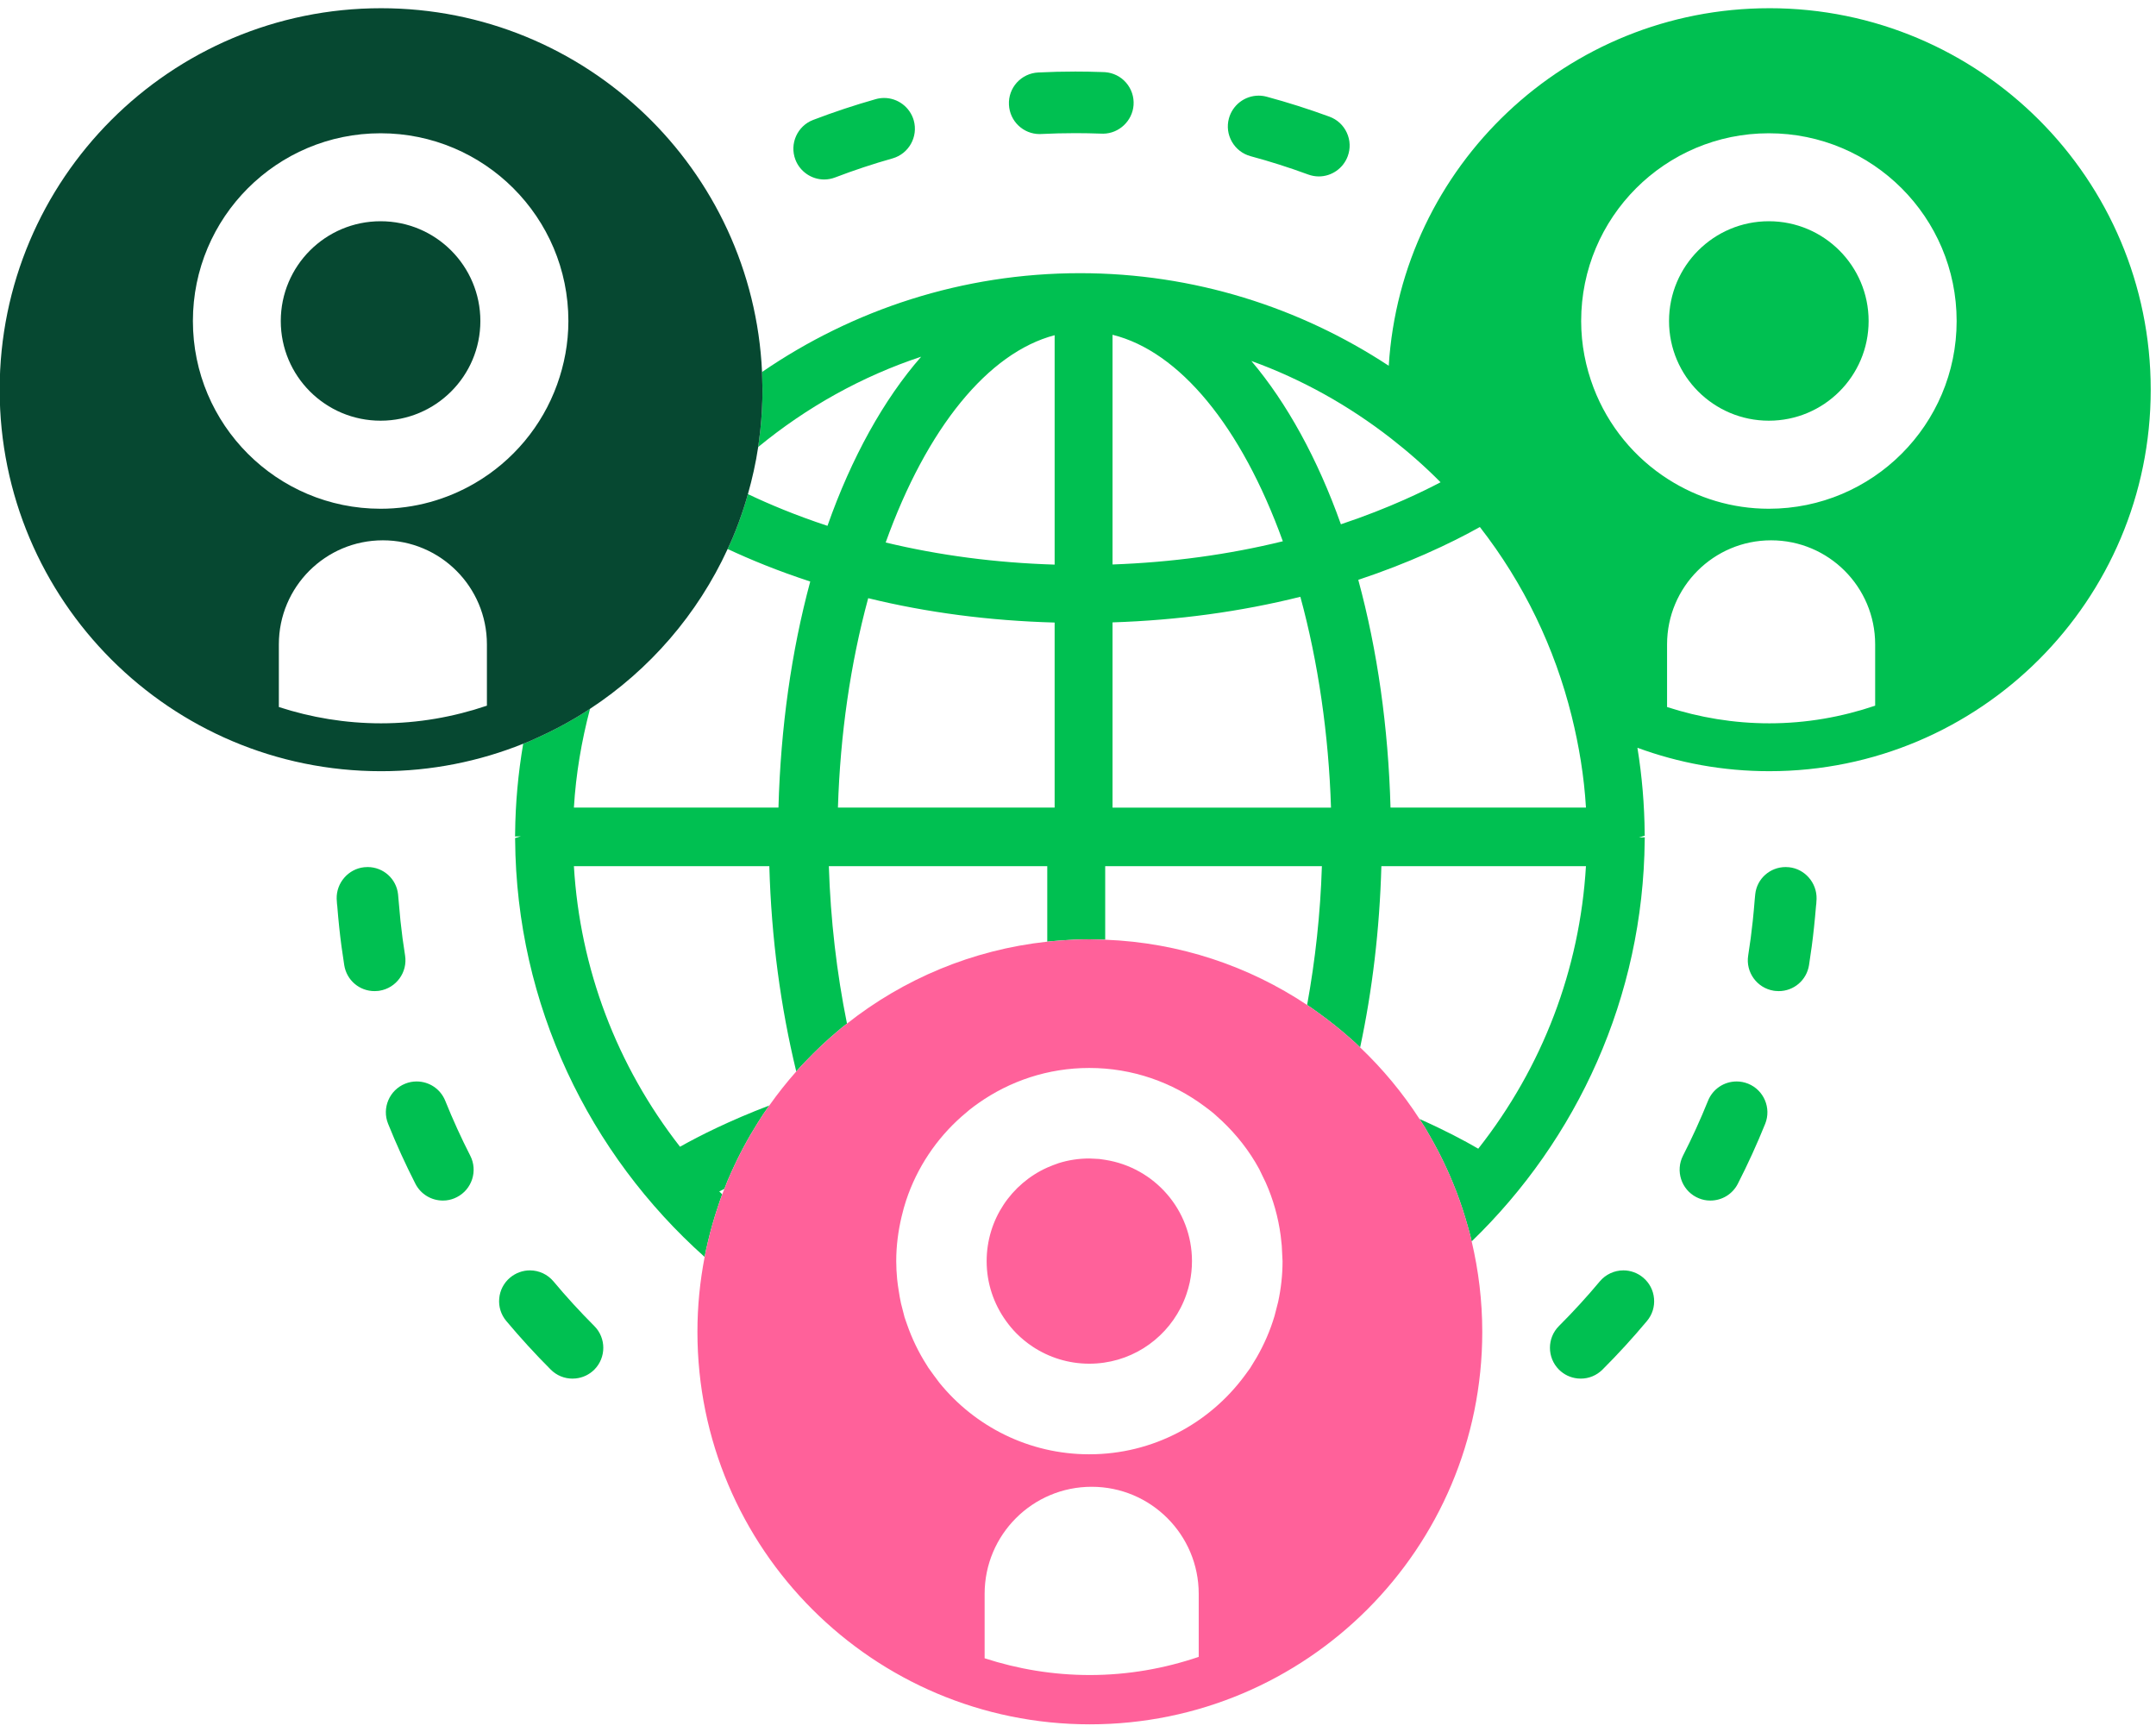 <svg width="127" height="102" viewBox="0 0 127 102" xmlns="http://www.w3.org/2000/svg"><g fill="none"><path d="M48.548 10.571c.22 0 .439-.041.647-.121 1.112-.424 2.248-.802 3.378-1.12.961-.272 1.523-1.276 1.252-2.24-.221-.777-.937-1.32-1.746-1.32-.165 0-.333.023-.494.069-1.239.351-2.479.762-3.686 1.224-.933.356-1.402 1.407-1.045 2.341.267.699.947 1.167 1.694 1.167M105.385 51.076l-.199-.011c-.927 0-1.698.691-1.793 1.602l-.027.273c-.038.474-.075.885-.118 1.293-.072.687-.163 1.365-.27 2.04-.158.986.519 1.918 1.505 2.076l.097.012.193.011c.894 0 1.647-.644 1.788-1.529.116-.736.216-1.478.294-2.225.045-.422.084-.844.119-1.267l.014-.114.018-.3c.022-.946-.691-1.763-1.621-1.861M61.243 7.896l.092-.004c.666-.033 1.337-.05 2.011-.05.502 0 1.006.01 1.51.028l.137.003c.932-.014 1.712-.755 1.78-1.684.034-.485-.123-.952-.439-1.319-.317-.365-.759-.584-1.24-.62l-.217-.008c-.512-.019-1.022-.028-1.531-.028-.735 0-1.467.018-2.194.055-.482.025-.928.236-1.254.593-.324.361-.491.825-.465 1.309.046.967.843 1.725 1.81 1.725M73.671 9.2c1.141.307 2.282.671 3.388 1.078.204.074.415.113.628.113.755 0 1.44-.479 1.701-1.189.169-.455.149-.947-.054-1.388-.203-.44-.565-.774-1.021-.942-1.207-.443-2.453-.84-3.699-1.176-.154-.041-.314-.063-.47-.063-.822 0-1.539.552-1.755 1.344-.126.467-.062.956.181 1.377.243.419.632.719 1.101.846M32.605 75.47c-.346-.412-.852-.651-1.392-.651-.424 0-.836.152-1.163.424-.372.311-.601.748-.643 1.233-.044.48.105.953.415 1.323.826.985 1.706 1.949 2.619 2.862.343.344.798.533 1.285.533l.192-.011c.416-.045.792-.224 1.09-.518.706-.711.706-1.862 0-2.568-.843-.844-1.654-1.729-2.403-2.627M26.227 64.829c-.279-.689-.939-1.136-1.688-1.136-.23 0-.457.044-.672.131-.928.373-1.381 1.433-1.007 2.359.484 1.203 1.026 2.392 1.61 3.537.314.609.934.987 1.619.987l.188-.009c.223-.024.436-.089.634-.191.892-.455 1.246-1.55.79-2.442-.529-1.033-1.025-2.121-1.474-3.236M95.625 74.819c-.537 0-1.045.239-1.391.651-.75.898-1.559 1.783-2.404 2.627-.706.706-.706 1.857 0 2.566.298.296.674.475 1.09.52l.194.011c.482 0 .94-.189 1.283-.533.915-.913 1.795-1.877 2.619-2.862.311-.37.459-.843.415-1.323-.042-.485-.271-.922-.643-1.233-.324-.272-.739-.424-1.163-.424M102.973 63.824c-.217-.087-.444-.131-.674-.131-.747 0-1.409.447-1.688 1.138-.449 1.113-.945 2.201-1.474 3.234-.453.892-.101 1.987.79 2.443.198.101.411.166.634.19l.189.009c.687 0 1.304-.378 1.617-.987.585-1.145 1.128-2.334 1.613-3.535.372-.928-.081-1.988-1.007-2.361M23.861 56.273c-.108-.675-.199-1.353-.271-2.04-.041-.408-.08-.819-.118-1.291l-.024-.271c-.098-.915-.869-1.606-1.796-1.606l-.201.011c-.928.098-1.641.915-1.619 1.853l.019.3.015.122c.032.423.073.845.116 1.266.079.748.179 1.49.296 2.226.14.885.892 1.529 1.787 1.529l.198-.011.092-.012c.987-.158 1.663-1.09 1.506-2.076M104.195 13.03c-3.251 0-5.88 2.633-5.88 5.877 0 3.241 2.629 5.87 5.88 5.87 3.246 0 5.877-2.629 5.877-5.87 0-3.244-2.631-5.877-5.877-5.877" fill="#00C051"/><path d="M104.223.484c-11.937 0-21.691 9.304-22.418 21.058-5.238-3.442-11.49-5.453-18.19-5.453-6.928 0-13.381 2.153-18.727 5.82l.01.381.01.437.003.123.003.102c0 .809-.045 1.607-.128 2.393l-.061.486-.064.498c2.849-2.345 6.112-4.166 9.601-5.321-2.203 2.516-4.107 5.949-5.519 9.961-1.89-.623-3.457-1.284-4.687-1.869l-.095.334-.101.33c-.21.662-.448 1.313-.716 1.947l-.141.312-.141.31c1.334.624 2.951 1.291 4.866 1.916-1.111 4.119-1.741 8.598-1.872 13.315h-12.05c.118-1.984.451-3.926.95-5.818l-.42.27-.414.254c-.714.424-1.454.808-2.215 1.153l-.136.06-.381.173-.37.146c-.294 1.724-.46 3.493-.476 5.296l-.004.168.341-.014-.342.11.006.092c.069 9.749 4.38 18.523 11.162 24.574l.071-.363.094-.406.026-.118c.167-.712.367-1.411.599-2.097l.12-.357.126-.348-.173-.166.3-.154.187-.477.214-.485c.456-1.027.985-2.013 1.579-2.953l.319-.498.347-.498c-2.32.884-4.091 1.773-5.259 2.43-3.734-4.788-5.892-10.496-6.251-16.525h11.512c.119 4.251.666 8.3 1.586 12.091l.279-.311.28-.294c.579-.608 1.189-1.185 1.831-1.727l.295-.249.303-.238c-.603-2.975-.97-6.123-1.068-9.272h12.866v4.446l.341-.033.341-.027c.603-.046 1.21-.078 1.825-.078l.224.006.341.009.341.008v-4.331h12.764c-.087 2.807-.391 5.536-.87 8.176l.309.209.307.219c.672.48 1.318.992 1.933 1.539l.289.259.285.273c.72-3.373 1.148-6.945 1.251-10.675h12.051c-.364 6.083-2.555 11.83-6.344 16.64-.848-.495-2.013-1.108-3.462-1.75l.334.522.3.518c.567.988 1.064 2.021 1.482 3.094l.061.153c.257.673.481 1.36.676 2.06l.031.109.107.4.083.354c6.205-5.998 10.11-14.371 10.193-23.633l.005-.166-.341.013.342-.113-.007-.091c-.013-1.728-.159-3.426-.428-5.083 2.421.892 5.037 1.38 7.769 1.38 12.41 0 22.467-10.056 22.467-22.468s-10.057-22.468-22.467-22.468zm-20.278 32.153c1.341-.59 2.427-1.149 3.227-1.599 2.595 3.332 4.409 7.114 5.407 11.134.437 1.759.733 3.558.843 5.392h-11.513c-.132-4.745-.77-9.256-1.899-13.414 1.497-.498 2.805-1.016 3.935-1.513zm-18.411.608v-13.528c3.942.974 7.587 5.391 10.032 12.161-3.175.782-6.55 1.242-10.032 1.367zm0 3.41c3.84-.125 7.561-.632 11.064-1.507 1.047 3.836 1.67 8.123 1.805 12.416h-12.869v-10.909zm8.179-15.394c2.955 1.066 5.74 2.623 8.232 4.565 1.023.797 2 1.654 2.912 2.577-.566.298-1.291.655-2.147 1.035-1.043.462-2.286.96-3.724 1.44-1.363-3.836-3.181-7.149-5.273-9.617zm-22.571 13.969c3.456.847 7.148 1.33 10.982 1.435v10.899h-12.765c.135-4.319.735-8.467 1.783-12.334zm1.029-3.28c2.421-6.746 6.038-11.181 9.953-12.208v13.511c-3.45-.105-6.798-.542-9.953-1.303zm58.286 9.611c-1.959.663-4.049 1.039-6.234 1.039-2.105 0-4.125-.344-6.024-.96v-3.688c0-3.387 2.745-6.13 6.128-6.13 3.387 0 6.13 2.743 6.13 6.13v3.609zm-6.262-11.598c-2.176 0-4.198-.637-5.908-1.722-2-1.268-3.558-3.156-4.414-5.397-.467-1.225-.734-2.549-.734-3.937 0-6.106 4.945-11.058 11.056-11.058 6.11 0 11.062 4.952 11.062 11.058 0 6.102-4.952 11.056-11.062 11.056z" fill="#00C051"/><path d="M28.296 18.907c0-3.244-2.631-5.877-5.877-5.877-3.251 0-5.88 2.633-5.88 5.877 0 3.241 2.629 5.87 5.88 5.87 3.246 0 5.877-2.629 5.877-5.87" fill="#064831"/><path d="M31.571 43.483l.136-.06c.761-.345 1.501-.729 2.215-1.153l.414-.254.42-.27c3.512-2.304 6.336-5.564 8.106-9.413l.141-.31.141-.312c.268-.634.506-1.285.716-1.947l.101-.33.095-.334c.256-.903.463-1.826.605-2.771l.064-.498.061-.486c.083-.786.128-1.584.128-2.393l-.003-.102-.003-.123-.01-.437-.01-.381c-.545-11.927-10.38-21.425-22.442-21.425-12.41 0-22.466 10.056-22.466 22.468s10.056 22.468 22.466 22.468c2.961 0 5.786-.578 8.374-1.618l.37-.146.381-.173zm-20.208-24.576c0-6.106 4.946-11.058 11.056-11.058 6.109 0 11.062 4.952 11.062 11.058 0 1.312-.242 2.565-.662 3.733-.886 2.466-2.621 4.524-4.858 5.824-1.631.947-3.52 1.499-5.542 1.499-6.11 0-11.056-4.954-11.056-11.056zm17.319 22.654c-1.959.663-4.05 1.039-6.236 1.039-2.104 0-4.125-.344-6.02-.96v-3.688c0-3.387 2.742-6.13 6.127-6.13 3.386 0 6.129 2.743 6.129 6.13v3.609z" fill="#064831"/><path d="M86.5 72.359l-.031-.109c-.195-.7-.419-1.387-.676-2.06l-.061-.153c-.418-1.073-.915-2.106-1.482-3.094l-.3-.518-.334-.522c-.997-1.542-2.171-2.956-3.496-4.215l-.285-.273-.289-.259c-.615-.547-1.261-1.059-1.933-1.539l-.307-.219-.309-.209c-3.43-2.286-7.505-3.675-11.894-3.845l-.341-.008-.341-.009-.224-.006c-.615 0-1.222.032-1.825.078l-.341.027-.341.033c-4.429.478-8.48 2.208-11.798 4.826l-.303.238-.295.249c-.642.542-1.252 1.119-1.831 1.727l-.28.294-.279.311c-.565.637-1.094 1.306-1.588 2.004l-.347.498-.319.498c-.594.94-1.123 1.926-1.579 2.953l-.214.485-.187.477-.127.32-.126.348-.12.357c-.232.686-.432 1.385-.599 2.097l-.026.118-.094.406-.071.363c-.276 1.429-.425 2.902-.425 4.411 0 12.769 10.348 23.115 23.115 23.115 12.769 0 23.116-10.346 23.116-23.115 0-1.834-.22-3.616-.623-5.326l-.083-.354-.107-.4zm-15.889 25.223c-2.014.683-4.165 1.069-6.414 1.069-2.166 0-4.245-.353-6.197-.987v-3.794c0-3.485 2.823-6.306 6.305-6.306 3.483 0 6.306 2.821 6.306 6.306v3.712zm-6.445-11.931c-3.566 0-6.745-1.644-8.83-4.212l-.33-.442-.326-.453-.089-.146c-.477-.744-.865-1.546-1.16-2.394l-.146-.42-.102-.398-.108-.419c-.054-.241-.095-.486-.133-.732-.036-.234-.074-.468-.096-.707-.032-.346-.053-.696-.053-1.051 0-.907.117-1.786.318-2.631l.127-.496.142-.465c.64-1.922 1.777-3.612 3.261-4.925l.463-.394c.175-.138.354-.273.538-.401 1.847-1.299 4.093-2.067 6.524-2.067 2.549 0 4.894.847 6.79 2.261.189.141.377.281.557.433l.458.416c.875.826 1.626 1.78 2.204 2.845l.195.405.192.397c.435.978.733 2.028.878 3.127l.063.581.031.618.015.296c0 .824-.092 1.624-.259 2.398l-.106.413-.107.415c-.258.869-.618 1.692-1.064 2.462l-.091.149-.284.466-.332.455c-2.074 2.795-5.389 4.616-9.14 4.616zM62.031 68.623l-.341.14c-2.104.946-3.571 3.056-3.571 5.514 0 1.311.423 2.52 1.133 3.51.188.262.394.512.62.74.29.292.611.555.956.784.957.633 2.104 1.004 3.338 1.004 2.35 0 4.382-1.34 5.383-3.295.133-.258.246-.527.341-.805.077-.227.144-.457.194-.695.084-.402.13-.817.13-1.243 0-3.021-2.217-5.517-5.111-5.968l-.341-.05-.341-.018-.255-.012c-.625 0-1.228.094-1.794.27l-.341.124" fill="#FF619A"/></g></svg>